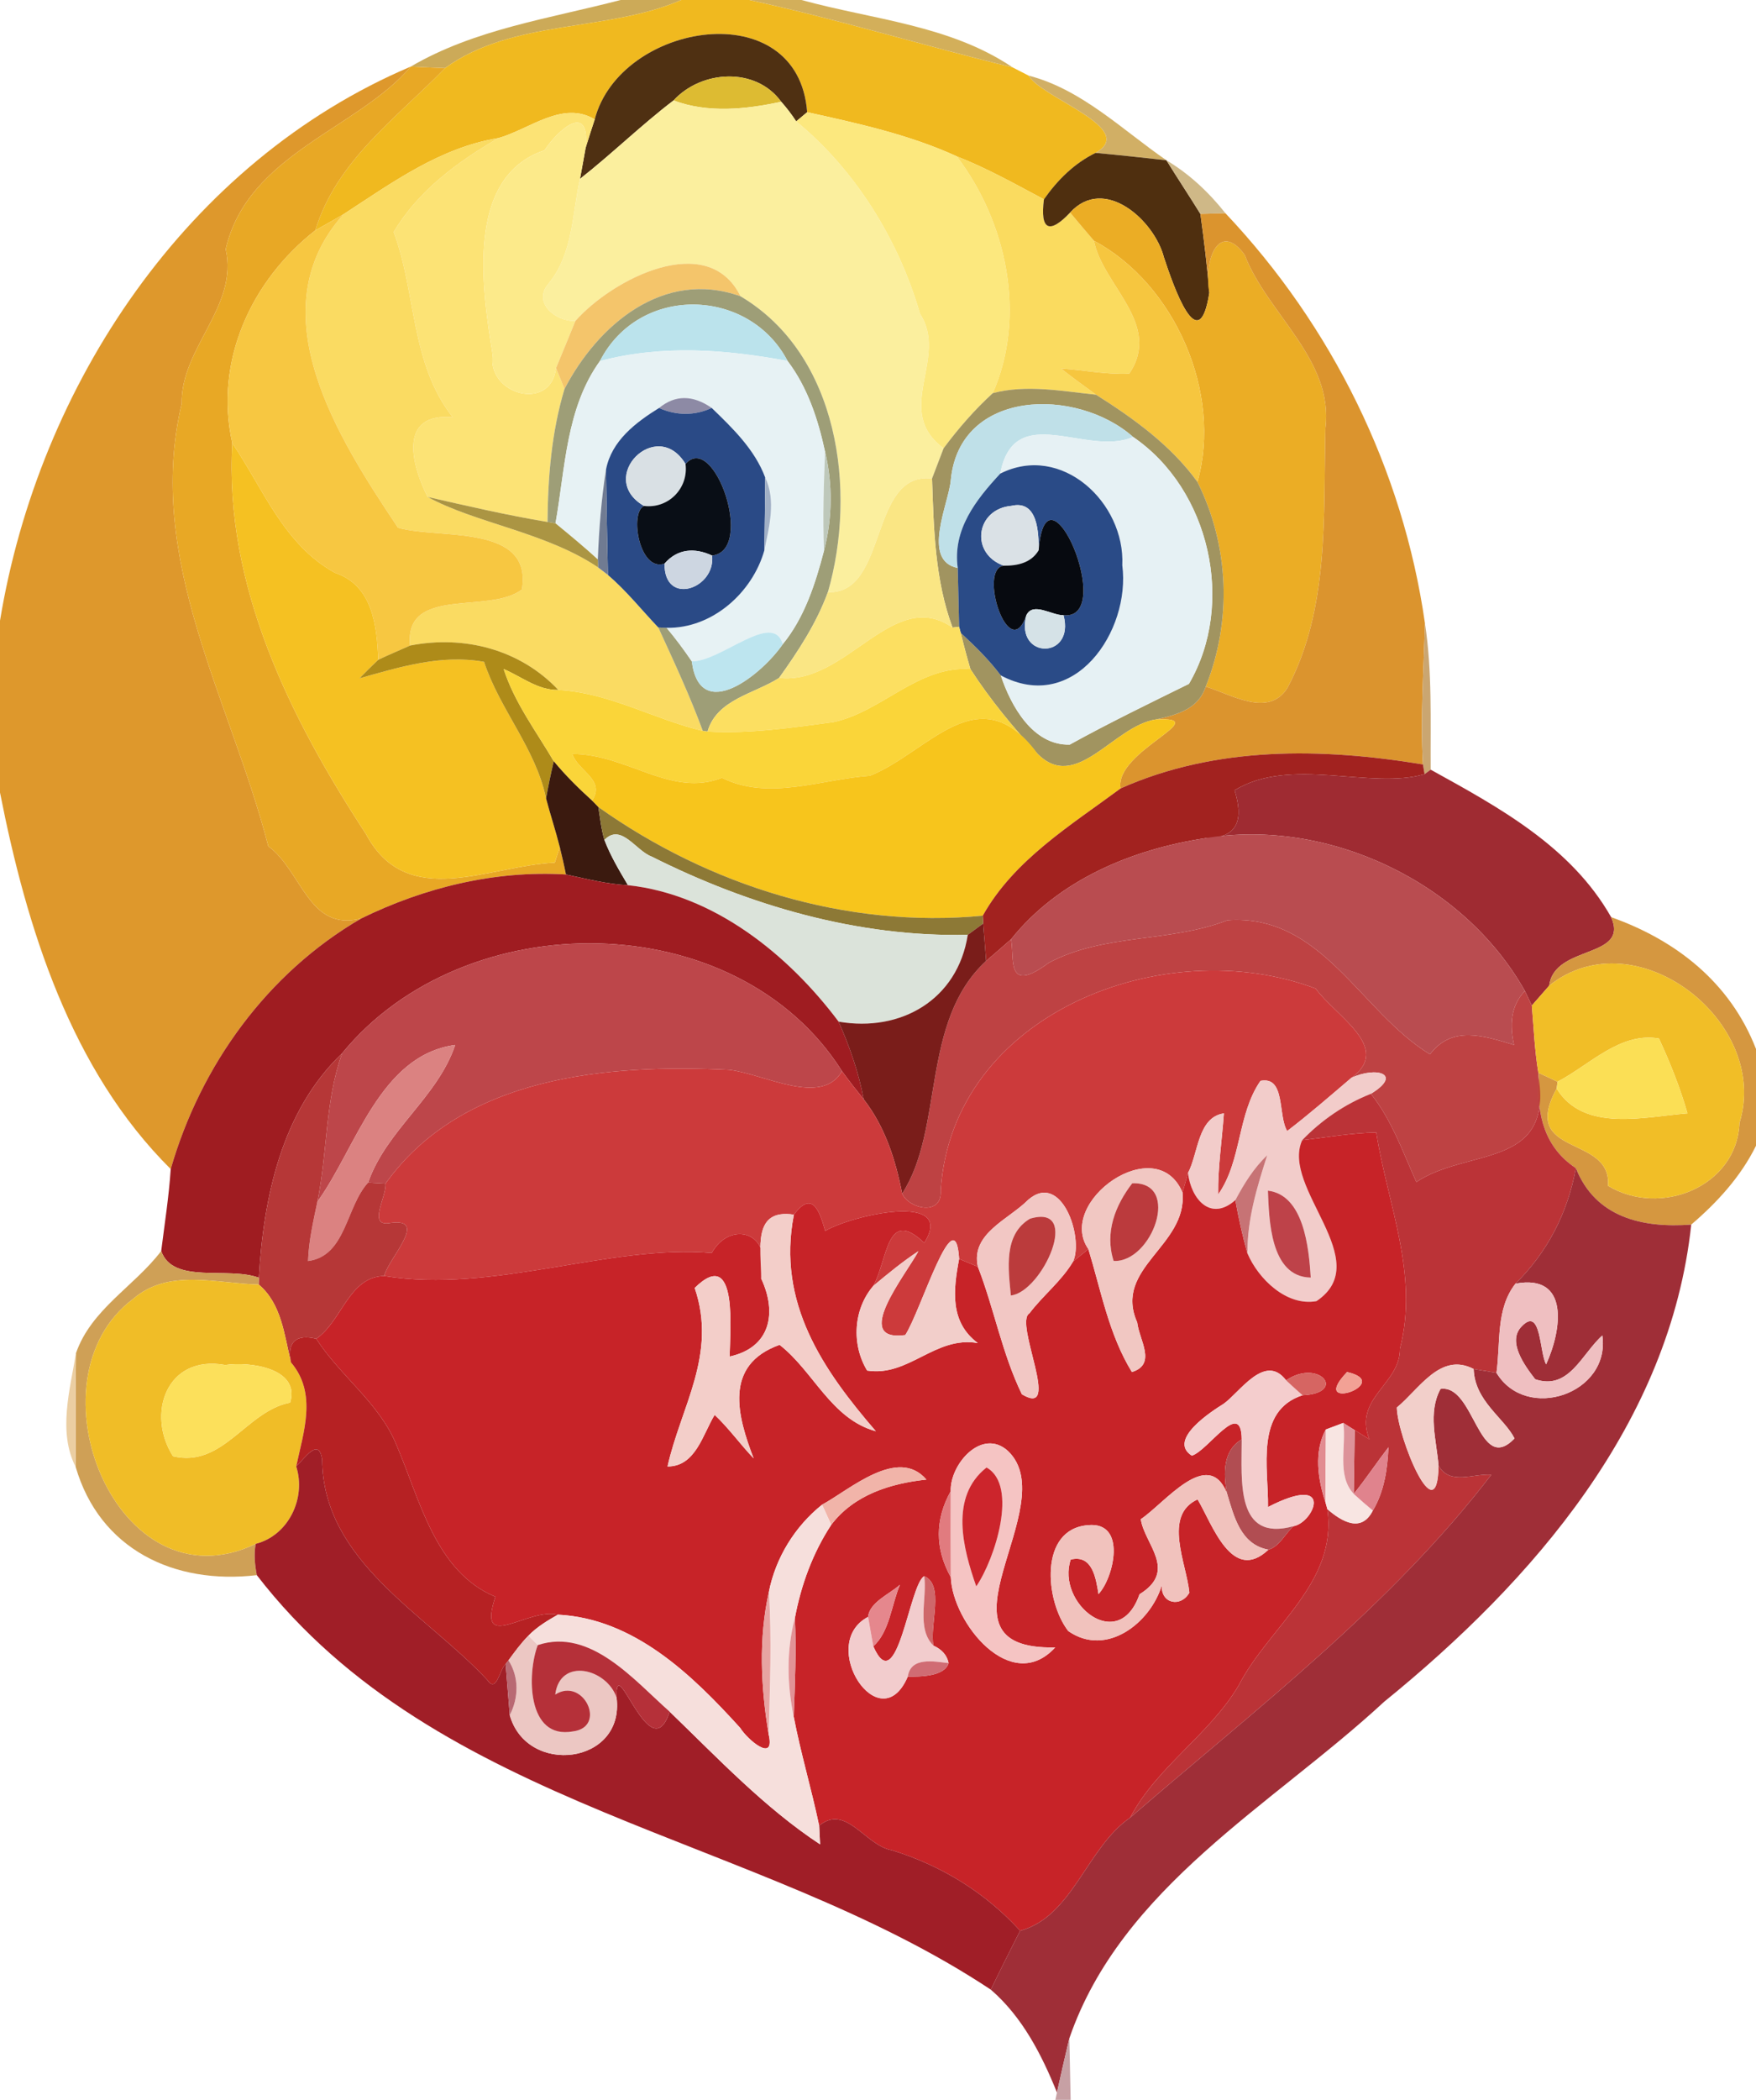 <?xml version="1.0" encoding="UTF-8" ?>
<!DOCTYPE svg PUBLIC "-//W3C//DTD SVG 1.1//EN" "http://www.w3.org/Graphics/SVG/1.1/DTD/svg11.dtd">
<svg width="205pt" height="245pt" viewBox="0 0 205 245" version="1.1" xmlns="http://www.w3.org/2000/svg">
<g id="#fdfdf9ff">
</g>
<g id="#ccaa58ff">
<path fill="#ccaa58" opacity="1.00" d=" M 72.45 0.00 L 79.53 0.00 C 70.84 3.78 59.95 2.17 51.96 7.94 C 50.62 7.89 49.28 7.84 47.95 7.77 C 55.45 3.38 64.17 2.17 72.45 0.00 Z" />
</g>
<g id="#f0b91fff">
<path fill="#f0b91f" opacity="1.00" d=" M 79.53 0.00 L 87.48 0.00 C 97.76 2.22 107.96 5.37 118.21 7.86 C 118.68 8.10 119.61 8.58 120.08 8.82 C 121.63 11.47 132.92 14.99 127.90 17.84 C 125.41 19.05 123.45 21.01 121.87 23.26 C 118.53 21.48 115.22 19.62 111.69 18.24 C 106.14 15.70 100.16 14.40 94.23 13.09 C 93.20 -0.82 72.40 2.55 69.43 13.93 C 65.67 11.68 61.82 15.09 58.19 16.11 C 51.38 17.21 45.74 21.33 40.10 25.00 C 39.01 25.64 37.91 26.26 36.81 26.88 C 39.30 18.70 46.31 13.77 51.96 7.94 C 59.95 2.17 70.84 3.78 79.53 0.00 Z" />
</g>
<g id="#d3af5aff">
<path fill="#d3af5a" opacity="1.00" d=" M 87.48 0.00 L 93.57 0.00 C 101.88 2.29 110.89 2.92 118.21 7.86 C 107.96 5.37 97.76 2.22 87.48 0.00 Z" />
</g>
<g id="#fefefdff">
</g>
<g id="#4f3012ff">
<path fill="#4f3012" opacity="1.00" d=" M 69.43 13.93 C 72.40 2.55 93.20 -0.82 94.23 13.09 C 93.91 13.36 93.27 13.89 92.95 14.16 C 92.42 13.35 91.84 12.59 91.20 11.87 C 88.23 7.78 81.90 8.16 78.63 11.72 C 74.85 14.60 71.45 17.94 67.71 20.87 C 67.94 19.66 68.15 18.45 68.37 17.24 C 68.71 16.13 69.07 15.03 69.43 13.93 Z" />
</g>
<g id="#de982cff">
<path fill="#de982c" opacity="1.00" d=" M 0.00 72.42 C 4.53 44.93 21.84 18.85 47.95 7.77 C 41.79 15.04 28.90 17.96 26.35 29.07 C 27.86 35.77 21.10 40.55 21.21 47.09 C 16.90 65.31 26.94 81.69 31.32 98.73 C 35.26 101.63 36.03 108.75 42.15 107.17 C 31.19 113.54 23.41 124.31 19.93 136.40 C 8.28 124.85 3.11 108.26 0.00 92.47 L 0.00 72.42 Z" />
</g>
<g id="#e8a825ff">
<path fill="#e8a825" opacity="1.00" d=" M 47.95 7.77 C 49.28 7.84 50.62 7.89 51.96 7.94 C 46.31 13.77 39.30 18.70 36.81 26.88 C 29.39 32.68 24.96 42.10 27.12 51.71 C 26.16 68.36 33.92 83.85 42.71 97.29 C 47.51 106.33 57.01 100.99 64.77 100.65 C 64.91 100.20 65.20 99.28 65.35 98.83 C 65.61 99.89 65.86 100.96 66.07 102.03 C 57.79 101.53 49.56 103.54 42.15 107.17 C 36.03 108.75 35.26 101.63 31.32 98.73 C 26.94 81.69 16.90 65.31 21.21 47.09 C 21.10 40.55 27.86 35.77 26.35 29.07 C 28.90 17.96 41.79 15.04 47.95 7.77 Z" />
</g>
<g id="#ddbb32ff">
<path fill="#ddbb32" opacity="1.00" d=" M 78.63 11.72 C 81.90 8.16 88.23 7.78 91.20 11.87 C 87.08 12.76 82.66 13.23 78.63 11.72 Z" />
</g>
<g id="#d1af65ff">
<path fill="#d1af65" opacity="1.00" d=" M 120.08 8.82 C 126.28 10.42 131.04 15.17 136.17 18.70 C 133.41 18.39 130.64 18.09 127.90 17.84 C 132.92 14.99 121.63 11.47 120.08 8.82 Z" />
</g>
<g id="#fbef9eff">
<path fill="#fbef9e" opacity="1.00" d=" M 67.71 20.87 C 71.45 17.94 74.85 14.60 78.63 11.72 C 82.66 13.23 87.08 12.76 91.20 11.87 C 91.84 12.59 92.42 13.35 92.95 14.16 C 99.70 19.69 104.87 27.80 107.41 36.63 C 110.80 41.79 104.19 47.91 110.16 52.30 C 109.71 53.47 109.26 54.65 108.81 55.83 C 101.41 54.98 103.71 69.38 96.65 69.09 C 100.06 57.26 97.94 41.37 86.45 34.57 C 82.62 26.80 71.48 32.57 67.17 37.45 C 64.87 37.54 62.10 35.28 64.06 33.07 C 66.90 29.58 66.78 25.06 67.71 20.87 Z" />
</g>
<g id="#fce375ff">
<path fill="#fce375" opacity="1.00" d=" M 58.19 16.11 C 61.82 15.09 65.67 11.68 69.43 13.93 C 69.07 15.03 68.71 16.13 68.37 17.24 C 68.89 11.86 65.21 15.06 63.56 17.54 C 54.25 20.65 56.29 33.88 57.52 41.39 C 56.82 46.00 64.28 48.13 64.91 42.95 C 65.16 43.56 65.65 44.77 65.90 45.38 C 64.39 50.41 63.96 55.67 63.92 60.90 C 59.22 60.12 54.57 59.04 49.92 57.98 C 47.94 54.05 46.55 48.12 52.86 48.69 C 47.89 42.37 48.62 34.21 45.96 27.07 C 48.83 22.25 53.41 18.88 58.19 16.11 Z" />
</g>
<g id="#fce87eff">
<path fill="#fce87e" opacity="1.00" d=" M 94.23 13.09 C 100.16 14.40 106.14 15.70 111.69 18.24 C 117.55 25.92 119.86 36.86 115.90 45.87 C 113.77 47.82 111.88 49.99 110.16 52.30 C 104.19 47.91 110.80 41.79 107.41 36.63 C 104.87 27.80 99.70 19.69 92.95 14.16 C 93.27 13.89 93.91 13.36 94.23 13.09 Z" />
</g>
<g id="#fcea8aff">
<path fill="#fcea8a" opacity="1.00" d=" M 63.56 17.54 C 65.21 15.06 68.89 11.86 68.37 17.24 C 68.15 18.45 67.94 19.66 67.71 20.87 C 66.78 25.06 66.90 29.58 64.06 33.07 C 62.10 35.28 64.87 37.54 67.17 37.45 C 66.41 39.28 65.68 41.12 64.91 42.95 C 64.28 48.13 56.82 46.00 57.52 41.39 C 56.29 33.88 54.25 20.65 63.56 17.54 Z" />
</g>
<g id="#fadb62ff">
<path fill="#fadb62" opacity="1.00" d=" M 40.10 25.00 C 45.74 21.33 51.38 17.21 58.19 16.11 C 53.41 18.88 48.83 22.25 45.96 27.07 C 48.62 34.21 47.89 42.37 52.86 48.69 C 46.55 48.12 47.94 54.05 49.92 57.98 C 55.46 61.03 63.74 62.10 69.82 66.20 C 70.11 66.42 70.68 66.86 70.97 67.08 C 73.13 68.93 74.90 71.16 76.85 73.21 C 78.68 77.19 80.53 81.17 82.05 85.28 C 76.36 83.93 71.15 80.82 65.18 80.50 C 60.73 75.78 54.21 74.08 47.87 75.32 C 47.17 68.29 57.19 71.72 60.93 68.77 C 62.22 61.03 51.12 62.95 46.46 61.57 C 39.57 51.25 29.92 36.37 40.10 25.00 Z" />
</g>
<g id="#fadb5fff">
<path fill="#fadb5f" opacity="1.00" d=" M 111.69 18.24 C 115.22 19.62 118.53 21.48 121.87 23.26 C 121.41 26.86 122.50 27.36 124.93 24.80 C 125.85 25.90 126.77 27.01 127.71 28.09 C 128.72 33.29 135.73 37.83 131.83 43.60 C 129.16 43.73 126.53 43.17 123.87 43.00 C 125.20 44.06 126.58 45.04 127.95 46.05 C 123.96 45.64 119.85 44.83 115.90 45.87 C 119.86 36.86 117.55 25.92 111.69 18.24 Z" />
</g>
<g id="#4f2f0fff">
<path fill="#4f2f0f" opacity="1.00" d=" M 121.87 23.26 C 123.45 21.01 125.41 19.05 127.90 17.84 C 130.64 18.09 133.41 18.39 136.17 18.70 C 137.47 20.80 138.84 22.86 140.14 24.96 C 140.56 28.02 140.93 31.08 141.18 34.16 C 139.96 42.05 136.98 33.34 135.88 30.03 C 134.78 25.74 128.94 20.42 124.93 24.80 C 122.50 27.36 121.41 26.86 121.87 23.26 Z" />
</g>
<g id="#cfb887ff">
<path fill="#cfb887" opacity="1.00" d=" M 136.17 18.70 C 138.85 20.30 141.13 22.44 143.06 24.88 C 142.33 24.90 140.87 24.94 140.14 24.96 C 138.84 22.86 137.47 20.80 136.17 18.70 Z" />
</g>
<g id="#ebad25ff">
<path fill="#ebad25" opacity="1.00" d=" M 124.93 24.80 C 128.94 20.42 134.78 25.74 135.88 30.03 C 136.98 33.34 139.96 42.05 141.18 34.16 C 140.48 30.19 142.36 25.74 145.30 29.72 C 147.98 36.69 155.74 41.94 154.73 50.02 C 154.49 60.21 155.20 71.03 150.30 80.26 C 148.09 83.78 143.71 81.01 140.76 80.11 C 143.85 72.40 143.50 63.65 139.79 56.23 C 142.73 45.87 137.14 33.12 127.71 28.09 C 126.77 27.01 125.85 25.90 124.93 24.80 Z" />
</g>
<g id="#f7c741ff">
<path fill="#f7c741" opacity="1.00" d=" M 36.81 26.88 C 37.91 26.26 39.01 25.64 40.10 25.00 C 29.92 36.37 39.57 51.25 46.46 61.57 C 51.12 62.95 62.22 61.03 60.93 68.77 C 57.19 71.72 47.17 68.29 47.87 75.32 C 46.64 75.88 45.38 76.39 44.16 76.98 C 44.00 73.09 43.55 68.31 39.10 66.83 C 33.12 63.54 30.75 57.05 27.12 51.71 C 24.96 42.10 29.39 32.68 36.81 26.88 Z" />
</g>
<g id="#db942eff">
<path fill="#db942e" opacity="1.00" d=" M 140.14 24.96 C 140.87 24.94 142.33 24.90 143.06 24.88 C 155.48 38.01 163.79 54.80 166.35 72.71 C 166.21 78.20 165.80 83.70 166.12 89.19 C 154.28 87.24 141.96 87.03 130.82 91.99 C 130.05 87.63 141.98 83.59 134.95 83.94 C 137.47 83.39 139.92 82.70 140.76 80.11 C 143.71 81.01 148.09 83.78 150.30 80.26 C 155.20 71.03 154.49 60.21 154.73 50.02 C 155.74 41.94 147.98 36.69 145.30 29.72 C 142.36 25.74 140.48 30.19 141.18 34.16 C 140.93 31.08 140.56 28.02 140.14 24.96 Z" />
</g>
<g id="#f6c63fff">
<path fill="#f6c63f" opacity="1.00" d=" M 127.71 28.09 C 137.14 33.12 142.73 45.87 139.79 56.23 C 136.70 51.96 132.36 48.83 127.95 46.05 C 126.58 45.04 125.20 44.06 123.87 43.00 C 126.53 43.17 129.16 43.73 131.83 43.60 C 135.73 37.83 128.72 33.29 127.71 28.09 Z" />
</g>
<g id="#f4c56bff">
<path fill="#f4c56b" opacity="1.00" d=" M 67.17 37.45 C 71.48 32.57 82.62 26.80 86.45 34.57 C 77.45 31.35 69.79 37.91 65.90 45.38 C 65.65 44.77 65.16 43.56 64.91 42.95 C 65.68 41.12 66.41 39.28 67.17 37.45 Z" />
</g>
<g id="#9e9e77ff">
<path fill="#9e9e77" opacity="1.00" d=" M 65.90 45.38 C 69.79 37.91 77.45 31.35 86.45 34.57 C 97.94 41.37 100.06 57.26 96.65 69.09 C 95.32 72.73 93.19 75.97 90.95 79.10 C 88.04 80.97 83.69 81.59 82.60 85.35 L 82.05 85.28 C 80.53 81.17 78.68 77.19 76.85 73.21 L 77.82 73.25 C 78.87 74.50 79.84 75.81 80.76 77.16 C 81.72 84.59 89.02 78.62 91.38 75.16 C 93.93 72.05 95.20 68.07 96.20 64.24 C 97.18 60.46 97.23 56.50 96.32 52.71 C 95.51 48.95 94.29 45.21 91.94 42.11 C 87.46 33.54 74.65 33.14 70.04 42.12 C 66.07 47.63 66.00 54.62 64.85 61.06 L 63.92 60.90 C 63.96 55.67 64.39 50.41 65.90 45.38 Z" />
</g>
<g id="#bbe3ecff">
<path fill="#bbe3ec" opacity="1.00" d=" M 70.04 42.12 C 74.65 33.14 87.46 33.54 91.94 42.11 C 84.60 40.75 77.32 40.21 70.04 42.12 Z" />
</g>
<g id="#e7f2f4ff">
<path fill="#e7f2f4" opacity="1.00" d=" M 70.04 42.12 C 77.32 40.21 84.60 40.75 91.94 42.11 C 94.29 45.21 95.51 48.95 96.32 52.71 C 96.17 56.55 96.03 60.40 96.20 64.24 C 95.20 68.07 93.93 72.05 91.38 75.16 C 90.26 71.20 84.15 77.22 80.76 77.16 C 79.84 75.81 78.87 74.50 77.82 73.25 C 83.12 73.36 87.83 69.17 89.23 64.22 C 89.80 61.42 90.62 58.41 89.33 55.71 C 88.11 52.44 85.53 49.96 83.08 47.59 C 80.87 46.06 78.82 46.06 76.94 47.60 C 74.22 49.29 71.40 51.42 70.75 54.77 C 70.20 58.24 69.93 61.75 69.79 65.27 C 68.19 63.81 66.52 62.43 64.85 61.06 C 66.00 54.62 66.07 47.63 70.04 42.12 Z" />
</g>
<g id="#a19460ff">
<path fill="#a19460" opacity="1.00" d=" M 115.90 45.87 C 119.85 44.83 123.96 45.64 127.95 46.05 C 132.36 48.83 136.70 51.96 139.79 56.23 C 143.50 63.65 143.85 72.40 140.76 80.11 C 139.92 82.70 137.47 83.39 134.95 83.94 C 130.00 84.68 125.63 92.58 121.09 87.91 C 118.24 84.83 115.57 81.59 113.29 78.07 C 112.88 76.67 112.50 75.26 112.16 73.84 C 113.83 75.38 115.46 76.98 116.83 78.80 C 118.02 82.37 120.57 86.98 124.88 86.88 C 129.44 84.36 134.14 82.08 138.80 79.79 C 144.25 70.49 141.27 57.11 132.28 50.98 C 125.72 45.17 112.03 45.33 111.00 56.00 C 110.78 58.73 107.51 65.40 111.81 66.27 C 111.85 67.99 111.93 71.42 111.97 73.13 L 111.20 73.22 C 109.14 67.66 109.00 61.68 108.81 55.83 C 109.26 54.65 109.71 53.47 110.16 52.30 C 111.88 49.99 113.77 47.82 115.90 45.87 Z" />
</g>
<g id="#8d8aa5ff">
<path fill="#8d8aa5" opacity="1.00" d=" M 76.94 47.60 C 78.82 46.06 80.87 46.06 83.08 47.59 C 81.13 48.53 78.89 48.49 76.94 47.60 Z" />
</g>
<g id="#bfe0e8ff">
<path fill="#bfe0e8" opacity="1.00" d=" M 111.00 56.00 C 112.03 45.33 125.72 45.17 132.28 50.98 C 126.89 53.36 118.41 46.62 116.77 55.26 C 113.93 58.32 111.19 61.79 111.81 66.27 C 107.51 65.40 110.78 58.73 111.00 56.00 Z" />
</g>
<g id="#2a4a86ff">
<path fill="#2a4a86" opacity="1.00" d=" M 70.75 54.77 C 71.40 51.42 74.22 49.29 76.94 47.60 C 78.89 48.49 81.13 48.53 83.08 47.59 C 85.53 49.96 88.11 52.44 89.33 55.71 C 89.32 58.55 89.28 61.38 89.23 64.22 C 87.83 69.17 83.12 73.36 77.82 73.25 L 76.85 73.21 C 74.90 71.16 73.13 68.93 70.97 67.08 C 70.88 62.98 70.80 58.87 70.75 54.77 M 75.18 59.03 C 73.47 59.81 74.63 66.77 77.58 65.76 C 77.52 70.79 83.57 68.70 83.13 64.82 C 88.20 64.24 83.34 50.28 80.03 54.14 C 76.68 48.56 69.54 55.75 75.18 59.03 Z" />
</g>
<g id="#e6f1f4ff">
<path fill="#e6f1f4" opacity="1.00" d=" M 116.77 55.26 C 118.41 46.62 126.89 53.36 132.28 50.98 C 141.27 57.11 144.25 70.49 138.80 79.79 C 134.14 82.08 129.44 84.36 124.88 86.88 C 120.57 86.98 118.02 82.37 116.83 78.80 C 125.43 83.39 132.01 73.61 131.02 65.96 C 131.37 58.64 123.91 51.66 116.77 55.26 Z" />
</g>
<g id="#f5c122ff">
<path fill="#f5c122" opacity="1.00" d=" M 27.12 51.71 C 30.75 57.05 33.12 63.54 39.10 66.83 C 43.55 68.31 44.00 73.09 44.16 76.98 C 43.41 77.69 42.68 78.41 41.97 79.14 C 46.69 77.82 51.53 76.32 56.51 77.22 C 58.36 82.83 62.55 87.33 63.75 93.16 C 64.25 95.06 64.87 96.92 65.35 98.83 C 65.20 99.28 64.91 100.20 64.77 100.65 C 57.01 100.99 47.51 106.33 42.71 97.29 C 33.92 83.85 26.16 68.36 27.12 51.71 Z" />
</g>
<g id="#d9e0e4ff">
<path fill="#d9e0e4" opacity="1.00" d=" M 75.18 59.03 C 69.54 55.75 76.68 48.56 80.03 54.14 C 80.39 56.97 78.03 59.38 75.18 59.03 Z" />
</g>
<g id="#090e16ff">
<path fill="#090e16" opacity="1.00" d=" M 80.03 54.14 C 83.34 50.28 88.20 64.24 83.13 64.82 C 81.12 63.88 79.09 64.00 77.58 65.76 C 74.63 66.77 73.47 59.81 75.18 59.03 C 78.03 59.38 80.39 56.97 80.03 54.14 Z" />
</g>
<g id="#bec8baff">
<path fill="#bec8ba" opacity="1.00" d=" M 96.32 52.71 C 97.23 56.50 97.18 60.46 96.20 64.24 C 96.03 60.40 96.17 56.55 96.32 52.71 Z" />
</g>
<g id="#2a4b87ff">
<path fill="#2a4b87" opacity="1.00" d=" M 116.77 55.26 C 123.91 51.66 131.37 58.64 131.02 65.96 C 132.01 73.61 125.43 83.39 116.83 78.80 C 115.46 76.98 113.83 75.38 112.16 73.84 L 111.97 73.13 C 111.93 71.42 111.85 67.99 111.81 66.27 C 111.19 61.79 113.93 58.32 116.77 55.26 M 117.18 66.00 C 114.14 66.35 117.80 77.62 119.81 71.81 C 118.50 76.98 125.53 76.95 124.16 71.78 C 130.42 72.40 122.12 52.90 121.26 64.20 C 121.26 62.12 121.16 58.30 118.07 59.02 C 113.91 59.39 113.21 64.59 117.18 66.00 Z" />
</g>
<g id="#707b92ff">
<path fill="#707b92" opacity="1.00" d=" M 69.79 65.27 C 69.93 61.75 70.20 58.24 70.75 54.77 C 70.80 58.87 70.88 62.98 70.97 67.08 C 70.68 66.86 70.11 66.42 69.82 66.20 L 69.79 65.27 Z" />
</g>
<g id="#a1b0c5ff">
<path fill="#a1b0c5" opacity="1.00" d=" M 89.33 55.71 C 90.62 58.41 89.80 61.42 89.23 64.22 C 89.28 61.38 89.32 58.55 89.33 55.71 Z" />
</g>
<g id="#fae684ff">
<path fill="#fae684" opacity="1.00" d=" M 96.65 69.09 C 103.71 69.38 101.41 54.98 108.81 55.83 C 109.00 61.68 109.14 67.66 111.20 73.22 C 104.26 68.39 98.84 79.99 90.95 79.10 C 93.19 75.97 95.32 72.73 96.65 69.09 Z" />
</g>
<g id="#ab9543ff">
<path fill="#ab9543" opacity="1.00" d=" M 49.92 57.98 C 54.57 59.04 59.22 60.12 63.92 60.90 L 64.85 61.06 C 66.52 62.43 68.19 63.81 69.79 65.27 L 69.82 66.20 C 63.74 62.10 55.46 61.03 49.92 57.98 Z" />
</g>
<g id="#dae1e6ff">
<path fill="#dae1e6" opacity="1.00" d=" M 117.18 66.00 C 113.21 64.59 113.91 59.39 118.07 59.02 C 121.16 58.30 121.26 62.12 121.26 64.20 C 120.38 65.68 118.78 66.02 117.18 66.00 Z" />
</g>
<g id="#070a10ff">
<path fill="#070a10" opacity="1.00" d=" M 121.26 64.20 C 122.12 52.90 130.42 72.40 124.16 71.78 C 122.80 71.81 120.56 70.16 119.81 71.81 C 117.80 77.62 114.14 66.35 117.18 66.00 C 118.78 66.02 120.38 65.68 121.26 64.20 Z" />
</g>
<g id="#cdd6e1ff">
<path fill="#cdd6e1" opacity="1.00" d=" M 77.58 65.76 C 79.09 64.00 81.12 63.88 83.13 64.82 C 83.57 68.70 77.52 70.79 77.58 65.76 Z" />
</g>
<g id="#fcdf61ff">
<path fill="#fcdf61" opacity="1.00" d=" M 90.95 79.10 C 98.84 79.99 104.26 68.39 111.20 73.22 L 111.97 73.13 L 112.16 73.84 C 112.50 75.26 112.88 76.67 113.29 78.07 C 107.17 77.65 103.00 83.03 97.30 84.25 C 92.46 84.91 87.50 85.63 82.60 85.35 C 83.69 81.59 88.04 80.97 90.95 79.10 Z" />
</g>
<g id="#d5e2e7ff">
<path fill="#d5e2e7" opacity="1.00" d=" M 119.81 71.81 C 120.56 70.16 122.80 71.81 124.16 71.78 C 125.53 76.95 118.50 76.98 119.81 71.81 Z" />
</g>
<g id="#bde5efff">
<path fill="#bde5ef" opacity="1.00" d=" M 80.76 77.16 C 84.15 77.22 90.26 71.20 91.38 75.16 C 89.02 78.62 81.72 84.59 80.76 77.16 Z" />
</g>
<g id="#caa671ff">
<path fill="#caa671" opacity="1.00" d=" M 166.35 72.71 C 167.22 78.36 166.98 84.10 167.02 89.80 L 166.31 90.32 L 166.12 89.19 C 165.80 83.70 166.21 78.20 166.35 72.71 Z" />
</g>
<g id="#ae8b19ff">
<path fill="#ae8b19" opacity="1.00" d=" M 47.87 75.32 C 54.21 74.08 60.73 75.78 65.18 80.50 C 62.80 80.55 60.89 78.95 58.80 78.06 C 60.07 81.99 62.58 85.30 64.65 88.82 C 64.31 90.25 64.01 91.70 63.75 93.16 C 62.55 87.33 58.36 82.83 56.51 77.22 C 51.53 76.32 46.69 77.82 41.97 79.14 C 42.68 78.41 43.41 77.69 44.16 76.98 C 45.38 76.39 46.64 75.88 47.87 75.32 Z" />
</g>
<g id="#fad539ff">
<path fill="#fad539" opacity="1.00" d=" M 58.80 78.06 C 60.89 78.95 62.80 80.55 65.18 80.50 C 71.15 80.82 76.36 83.93 82.05 85.28 L 82.60 85.35 C 87.50 85.63 92.46 84.91 97.30 84.25 C 103.00 83.03 107.17 77.65 113.29 78.07 C 115.57 81.59 118.24 84.83 121.09 87.91 C 114.27 78.69 108.42 87.77 101.57 90.51 C 95.88 90.91 89.74 93.47 84.28 90.75 C 78.35 93.10 73.24 87.97 66.81 87.97 C 67.51 90.01 70.72 90.98 69.12 93.41 C 67.53 91.97 66.01 90.47 64.65 88.82 C 62.58 85.30 60.07 81.99 58.80 78.06 Z" />
</g>
<g id="#f7c51cff">
<path fill="#f7c51c" opacity="1.00" d=" M 101.57 90.51 C 108.42 87.77 114.27 78.69 121.09 87.91 C 125.63 92.58 130.00 84.68 134.95 83.94 C 141.98 83.59 130.05 87.63 130.82 91.99 C 124.99 96.31 118.37 100.33 114.73 106.84 C 98.79 108.36 82.80 103.35 69.85 94.16 C 69.67 93.97 69.30 93.60 69.12 93.41 C 70.72 90.98 67.51 90.01 66.81 87.97 C 73.24 87.97 78.35 93.10 84.28 90.75 C 89.74 93.47 95.88 90.91 101.57 90.51 Z" />
</g>
<g id="#a2221fff">
<path fill="#a2221f" opacity="1.00" d=" M 130.82 91.99 C 141.96 87.03 154.28 87.24 166.12 89.19 L 166.31 90.32 C 160.02 92.18 150.68 88.20 144.13 92.20 C 145.15 95.51 144.64 97.80 140.74 97.79 C 132.14 99.09 123.56 102.67 118.03 109.59 C 117.07 110.44 116.10 111.28 115.12 112.12 C 115.02 110.66 114.90 109.20 114.78 107.75 L 114.73 106.84 C 118.37 100.33 124.99 96.31 130.82 91.99 Z" />
</g>
<g id="#3b1a0fff">
<path fill="#3b1a0f" opacity="1.00" d=" M 63.75 93.16 C 64.01 91.70 64.31 90.25 64.65 88.82 C 66.01 90.47 67.53 91.97 69.12 93.41 C 69.30 93.60 69.67 93.97 69.85 94.16 C 70.06 95.44 70.19 96.75 70.56 98.00 C 71.27 99.86 72.30 101.58 73.31 103.28 C 70.86 103.16 68.46 102.54 66.07 102.03 C 65.86 100.96 65.61 99.89 65.35 98.83 C 64.87 96.92 64.25 95.06 63.75 93.16 Z" />
</g>
<g id="#9f2b32ff">
<path fill="#9f2b32" opacity="1.00" d=" M 144.13 92.20 C 150.68 88.20 160.02 92.18 166.31 90.32 L 167.02 89.80 C 175.01 94.21 183.41 98.77 188.09 107.01 C 190.26 111.90 181.45 110.18 180.86 115.00 C 180.18 115.77 179.51 116.55 178.83 117.32 C 178.63 116.90 178.22 116.05 178.02 115.62 C 170.89 102.94 155.09 95.42 140.74 97.79 C 144.64 97.80 145.15 95.51 144.13 92.20 Z" />
</g>
<g id="#fdfdfcff">
</g>
<g id="#8d7936ff">
<path fill="#8d7936" opacity="1.00" d=" M 69.85 94.16 C 82.80 103.35 98.79 108.36 114.73 106.84 L 114.78 107.75 C 114.33 108.08 113.43 108.74 112.98 109.07 C 100.16 109.36 87.44 105.65 76.07 99.94 C 74.22 99.26 72.51 95.99 70.56 98.00 C 70.19 96.75 70.06 95.44 69.85 94.16 Z" />
</g>
<g id="#dbe3daff">
<path fill="#dbe3da" opacity="1.00" d=" M 70.56 98.00 C 72.51 95.99 74.22 99.26 76.07 99.94 C 87.44 105.65 100.16 109.36 112.98 109.07 C 111.80 116.64 105.17 120.46 97.90 119.20 C 92.02 111.36 83.34 104.36 73.31 103.28 C 72.30 101.58 71.27 99.86 70.56 98.00 Z" />
</g>
<g id="#b94c50ff">
<path fill="#b94c50" opacity="1.00" d=" M 140.74 97.79 C 155.09 95.42 170.89 102.94 178.02 115.62 C 176.32 117.39 176.24 119.64 176.75 121.91 C 173.25 120.87 169.54 119.58 166.94 123.01 C 158.79 118.05 154.35 106.59 143.30 107.37 C 136.56 109.99 128.87 108.90 122.44 112.33 C 117.35 116.10 118.48 111.79 118.03 109.59 C 123.56 102.67 132.14 99.09 140.74 97.79 Z" />
</g>
<g id="#9f1c21ff">
<path fill="#9f1c21" opacity="1.00" d=" M 42.15 107.17 C 49.56 103.54 57.79 101.53 66.07 102.03 C 68.46 102.54 70.86 103.16 73.31 103.28 C 83.34 104.36 92.02 111.36 97.90 119.20 C 99.19 122.11 100.25 125.12 100.83 128.26 C 99.96 127.18 99.11 126.10 98.30 124.98 C 86.03 105.59 54.30 105.33 39.94 122.89 C 32.88 129.63 30.76 139.70 30.22 149.08 C 26.62 147.73 20.18 149.89 18.82 145.96 C 19.22 142.77 19.72 139.60 19.93 136.40 C 23.41 124.31 31.19 113.54 42.15 107.17 Z" />
</g>
<g id="#be4243ff">
<path fill="#be4243" opacity="1.00" d=" M 143.30 107.37 C 154.35 106.59 158.79 118.05 166.94 123.01 C 169.54 119.58 173.25 120.87 176.75 121.91 C 176.24 119.64 176.32 117.39 178.02 115.62 C 178.22 116.05 178.63 116.90 178.83 117.32 C 179.05 119.93 179.16 122.57 179.59 125.16 L 179.65 125.92 C 181.12 136.37 171.25 133.96 165.35 137.91 C 163.76 134.39 162.48 130.67 160.04 127.62 C 163.80 125.32 160.71 124.39 157.77 125.75 C 162.63 122.23 155.87 118.52 153.60 115.34 C 135.89 108.66 111.15 118.29 109.82 138.89 C 110.02 141.94 106.10 141.05 105.32 139.26 C 110.25 131.68 107.43 119.21 115.12 112.12 C 116.10 111.28 117.07 110.44 118.03 109.59 C 118.48 111.79 117.35 116.10 122.44 112.33 C 128.87 108.90 136.56 109.99 143.30 107.37 Z" />
</g>
<g id="#d59740ff">
<path fill="#d59740" opacity="1.00" d=" M 188.09 107.01 C 195.62 109.68 201.98 114.60 205.00 122.39 L 205.00 133.68 C 203.22 137.29 200.48 140.28 197.44 142.88 C 191.73 143.30 186.27 142.06 183.97 136.29 C 180.37 133.91 179.40 130.15 179.65 125.92 L 179.59 125.16 C 180.15 125.42 181.27 125.94 181.83 126.21 L 181.73 127.01 C 177.30 135.08 188.20 132.31 187.72 138.35 C 193.81 142.05 202.77 138.47 203.07 131.02 C 206.72 119.23 190.93 106.95 180.86 115.00 C 181.45 110.18 190.26 111.90 188.09 107.01 Z" />
</g>
<g id="#7a1d1aff">
<path fill="#7a1d1a" opacity="1.00" d=" M 112.98 109.07 C 113.43 108.74 114.33 108.08 114.78 107.75 C 114.90 109.20 115.02 110.66 115.12 112.12 C 107.43 119.21 110.25 131.68 105.32 139.26 C 104.55 135.31 103.33 131.48 100.83 128.26 C 100.25 125.12 99.19 122.11 97.90 119.20 C 105.17 120.46 111.80 116.64 112.98 109.07 Z" />
</g>
<g id="#bd464aff">
<path fill="#bd464a" opacity="1.00" d=" M 39.94 122.89 C 54.30 105.33 86.03 105.59 98.30 124.98 C 95.89 129.15 89.19 125.29 85.13 124.82 C 70.98 124.14 54.02 125.48 45.00 138.10 C 44.49 138.07 43.48 138.01 42.97 137.98 C 45.12 131.82 51.07 128.06 53.14 121.92 C 44.31 123.13 41.62 133.89 37.05 140.22 C 38.24 134.46 37.94 128.48 39.94 122.89 Z" />
</g>
<g id="#f1be27ff">
<path fill="#f1be27" opacity="1.00" d=" M 180.86 115.00 C 190.93 106.95 206.72 119.23 203.07 131.02 C 202.77 138.47 193.81 142.05 187.72 138.35 C 188.20 132.31 177.30 135.08 181.73 127.01 C 184.89 132.18 192.07 130.28 197.00 129.90 C 196.14 126.90 194.98 123.99 193.67 121.17 C 189.12 120.38 185.58 124.26 181.83 126.21 C 181.27 125.94 180.15 125.42 179.59 125.16 C 179.16 122.57 179.05 119.93 178.83 117.32 C 179.51 116.55 180.18 115.77 180.86 115.00 Z" />
</g>
<g id="#cc3a3bff">
<path fill="#cc3a3b" opacity="1.00" d=" M 109.82 138.89 C 111.15 118.29 135.89 108.66 153.60 115.34 C 155.87 118.52 162.63 122.23 157.77 125.75 C 155.30 127.85 152.85 129.99 150.27 131.96 C 149.16 130.14 150.11 125.53 147.15 126.11 C 144.43 130.03 144.99 135.41 142.21 139.37 C 142.17 136.18 142.66 133.06 142.88 129.90 C 139.81 130.36 139.91 134.55 138.69 136.86 C 138.53 137.43 138.21 138.57 138.05 139.14 C 134.99 131.87 123.24 140.24 127.06 145.74 C 126.61 146.10 125.73 146.82 125.28 147.18 C 126.53 144.40 123.93 136.62 120.03 139.99 C 117.76 142.29 113.29 143.91 114.16 147.80 C 113.61 147.57 112.52 147.11 111.97 146.88 C 111.52 139.55 107.51 152.97 105.68 155.77 C 99.33 156.62 105.75 148.73 107.22 145.98 C 105.37 147.19 103.66 148.61 101.96 150.02 C 103.68 146.82 103.50 140.83 107.90 145.01 C 111.68 138.98 99.41 141.77 96.34 143.62 C 95.65 141.18 94.80 138.87 92.68 141.72 C 87.84 140.98 88.84 145.63 88.86 149.17 C 90.36 143.61 85.19 142.37 83.09 146.19 C 71.19 145.15 57.60 150.96 44.85 148.87 C 45.37 146.78 50.06 142.10 45.64 142.68 C 42.78 143.26 45.17 139.61 45.00 138.10 C 54.02 125.48 70.98 124.14 85.13 124.82 C 89.19 125.29 95.89 129.15 98.30 124.98 C 99.11 126.10 99.96 127.18 100.83 128.26 C 103.33 131.48 104.55 135.31 105.32 139.26 C 106.10 141.05 110.02 141.94 109.82 138.89 Z" />
</g>
<g id="#fbdf55ff">
<path fill="#fbdf55" opacity="1.00" d=" M 181.83 126.21 C 185.58 124.26 189.12 120.38 193.67 121.17 C 194.98 123.99 196.14 126.90 197.00 129.90 C 192.07 130.28 184.89 132.18 181.73 127.01 L 181.83 126.21 Z" />
</g>
<g id="#db8281ff">
<path fill="#db8281" opacity="1.00" d=" M 37.05 140.22 C 41.62 133.89 44.31 123.13 53.14 121.92 C 51.07 128.06 45.12 131.82 42.97 137.98 C 40.37 140.81 40.41 146.55 35.96 147.13 C 36.04 144.79 36.57 142.50 37.05 140.22 Z" />
</g>
<g id="#b63737ff">
<path fill="#b63737" opacity="1.00" d=" M 30.22 149.08 C 30.76 139.70 32.88 129.63 39.94 122.89 C 37.94 128.48 38.24 134.46 37.05 140.22 C 36.57 142.50 36.04 144.79 35.96 147.13 C 40.41 146.55 40.37 140.81 42.97 137.98 C 43.48 138.01 44.49 138.07 45.00 138.10 C 45.17 139.61 42.78 143.26 45.64 142.68 C 50.06 142.10 45.37 146.78 44.85 148.87 C 40.70 148.98 39.96 154.10 36.92 156.20 C 34.59 155.62 33.48 156.57 33.97 158.96 C 33.19 155.79 32.88 152.11 30.20 149.87 L 30.22 149.08 Z" />
</g>
<g id="#f2cccaff">
<path fill="#f2ccca" opacity="1.00" d=" M 157.77 125.75 C 160.71 124.39 163.80 125.32 160.04 127.62 C 157.01 128.82 154.28 130.68 152.02 133.03 C 149.50 138.60 160.69 147.11 153.69 151.81 C 150.22 152.44 146.91 149.24 145.63 146.24 C 145.60 142.25 146.74 138.52 147.94 134.79 C 146.37 136.27 145.23 138.12 144.22 140.02 C 141.32 142.59 139.04 139.88 138.69 136.86 C 139.91 134.55 139.81 130.36 142.88 129.90 C 142.66 133.06 142.17 136.18 142.21 139.37 C 144.99 135.41 144.43 130.03 147.15 126.11 C 150.11 125.53 149.16 130.14 150.27 131.96 C 152.85 129.99 155.30 127.85 157.77 125.75 M 148.02 138.92 C 148.16 142.17 148.24 148.99 153.02 149.06 C 152.80 145.56 152.21 139.43 148.02 138.92 Z" />
</g>
<g id="#bb3337ff">
<path fill="#bb3337" opacity="1.00" d=" M 165.35 137.91 C 171.25 133.96 181.12 136.37 179.65 125.92 C 179.40 130.15 180.37 133.91 183.97 136.29 C 183.03 141.50 180.64 146.11 176.92 149.77 C 174.60 152.73 175.20 156.65 174.70 160.17 C 174.03 160.06 172.70 159.84 172.04 159.73 C 168.15 157.70 165.67 162.10 163.07 164.22 C 163.14 167.68 167.81 179.04 167.94 171.00 C 169.26 173.34 172.00 171.90 174.10 172.06 C 162.29 187.47 146.55 199.44 131.94 212.07 C 135.08 206.09 141.16 202.45 144.60 196.66 C 148.13 189.78 156.19 184.70 154.96 176.08 C 156.64 177.53 158.93 178.89 160.27 176.24 C 161.60 174.02 161.98 171.40 162.09 168.86 C 160.71 170.65 159.46 172.54 158.04 174.30 C 158.07 172.44 158.12 168.72 158.15 166.86 C 158.58 167.12 159.43 167.65 159.86 167.92 C 157.97 163.09 163.48 161.52 163.43 157.36 C 165.68 148.72 161.98 140.52 160.67 132.13 C 157.77 132.18 154.89 132.70 152.02 133.03 C 154.28 130.68 157.01 128.82 160.04 127.62 C 162.48 130.67 163.76 134.39 165.35 137.91 Z" />
</g>
<g id="#c72328ff">
<path fill="#c72328" opacity="1.00" d=" M 152.02 133.03 C 154.89 132.70 157.77 132.18 160.67 132.13 C 161.98 140.52 165.68 148.72 163.43 157.36 C 163.48 161.52 157.97 163.09 159.86 167.92 C 159.43 167.65 158.58 167.12 158.15 166.86 C 157.82 166.65 157.16 166.23 156.82 166.02 C 156.31 166.21 155.29 166.59 154.77 166.79 C 153.38 169.39 153.84 172.57 154.73 175.25 L 154.96 176.08 C 156.19 184.70 148.13 189.78 144.60 196.66 C 141.16 202.45 135.08 206.09 131.94 212.07 C 126.86 215.57 125.23 223.62 119.09 225.27 C 115.01 220.79 109.86 217.64 104.10 215.87 C 101.01 215.33 98.78 210.42 95.63 213.01 C 94.74 208.75 93.48 204.57 92.66 200.29 C 92.81 196.44 92.97 192.61 92.80 188.76 C 93.52 184.92 94.89 181.18 97.04 177.91 C 99.70 174.40 103.94 173.08 108.15 172.63 C 104.82 168.74 99.20 173.81 95.97 175.56 C 92.80 178.09 90.54 181.76 89.76 185.74 C 88.54 191.21 88.82 196.84 89.73 202.33 C 90.56 205.81 87.24 202.95 86.41 201.60 C 80.79 195.40 74.02 188.84 65.13 188.39 C 61.55 187.53 55.62 193.01 57.83 186.30 C 50.82 183.39 49.02 174.97 46.32 168.68 C 44.34 163.73 39.75 160.60 36.92 156.20 C 39.96 154.10 40.70 148.98 44.85 148.87 C 57.60 150.96 71.19 145.15 83.09 146.19 C 85.19 142.37 90.36 143.61 88.86 149.17 C 90.75 153.19 89.94 157.23 85.19 158.27 C 85.18 155.65 86.28 145.17 81.10 150.27 C 83.76 158.03 79.47 164.15 77.93 171.10 C 81.21 171.11 82.04 167.36 83.43 165.08 C 85.09 166.64 86.41 168.51 87.98 170.15 C 86.11 165.28 84.41 159.26 91.01 156.91 C 94.98 159.99 97.02 165.56 102.25 166.99 C 96.08 159.83 90.67 152.03 92.68 141.72 C 94.80 138.87 95.65 141.18 96.34 143.62 C 99.41 141.77 111.68 138.98 107.90 145.01 C 103.50 140.83 103.68 146.82 101.96 150.02 C 99.62 152.74 99.38 156.85 101.23 159.91 C 106.11 160.67 109.15 155.84 114.15 156.70 C 110.86 154.25 111.28 150.54 111.97 146.88 C 112.52 147.11 113.61 147.57 114.16 147.80 C 116.06 152.68 116.99 157.95 119.30 162.68 C 124.07 165.54 118.32 154.30 120.18 153.23 C 121.77 151.13 123.92 149.48 125.28 147.18 C 125.73 146.82 126.61 146.10 127.06 145.74 C 128.54 150.58 129.45 155.71 132.14 160.08 C 135.08 159.18 132.99 156.34 132.76 154.29 C 129.93 147.91 138.63 145.40 138.05 139.14 C 138.21 138.57 138.53 137.43 138.69 136.86 C 139.04 139.88 141.32 142.59 144.22 140.02 C 144.59 142.11 145.05 144.19 145.63 146.24 C 146.91 149.24 150.22 152.44 153.69 151.81 C 160.69 147.11 149.50 138.60 152.02 133.03 M 142.83 163.80 C 141.61 164.56 136.21 167.98 139.14 169.84 C 141.08 169.23 144.93 163.09 144.96 167.95 C 143.22 168.94 142.64 171.01 143.22 174.16 C 141.00 168.81 135.97 175.39 133.18 177.25 C 133.58 180.14 137.54 183.24 133.03 186.01 C 130.59 193.06 123.27 187.04 125.00 181.96 C 127.54 181.34 127.95 184.17 128.24 185.99 C 130.04 184.08 131.58 177.49 127.00 177.95 C 121.28 178.41 121.99 186.78 124.71 190.30 C 129.14 193.40 134.30 189.37 135.63 184.97 C 135.52 187.14 137.87 187.57 138.85 185.82 C 138.52 182.40 135.73 176.82 139.81 174.94 C 141.53 177.83 143.82 184.81 148.08 180.81 C 149.39 180.43 150.02 178.94 151.00 178.07 C 153.43 177.63 155.88 171.79 148.03 175.83 C 148.10 171.32 146.48 164.60 152.06 162.79 C 157.32 162.54 154.01 158.43 150.14 161.05 C 147.67 157.78 144.69 162.52 142.83 163.80 M 157.26 160.08 C 152.57 164.98 162.92 161.37 157.26 160.08 M 110.99 173.98 C 109.14 177.32 109.14 180.67 111.00 184.02 C 111.20 189.34 118.03 197.84 123.19 192.21 C 107.69 192.57 124.33 175.64 117.67 169.29 C 114.63 166.54 110.89 170.83 110.99 173.98 M 101.95 192.08 C 103.85 190.40 104.07 187.24 105.06 184.90 C 103.83 186.01 101.52 186.93 101.34 188.65 C 95.34 191.81 102.72 203.20 105.98 195.61 C 107.40 195.64 110.30 195.60 110.74 194.04 C 110.56 193.13 109.97 192.45 108.97 192.00 C 108.51 189.54 110.28 184.91 107.90 183.90 C 106.15 184.80 104.75 198.46 101.95 192.08 Z" />
</g>
<g id="#fefdfdff">
</g>
<g id="#c77375ff">
<path fill="#c77375" opacity="1.00" d=" M 144.22 140.02 C 145.23 138.12 146.37 136.27 147.94 134.79 C 146.74 138.52 145.60 142.25 145.63 146.24 C 145.05 144.19 144.59 142.11 144.22 140.02 Z" />
</g>
<g id="#f1c7c2ff">
<path fill="#f1c7c2" opacity="1.00" d=" M 127.06 145.74 C 123.24 140.24 134.99 131.87 138.05 139.14 C 138.63 145.40 129.93 147.91 132.76 154.29 C 132.99 156.34 135.08 159.18 132.14 160.08 C 129.45 155.71 128.54 150.58 127.06 145.74 M 132.18 138.06 C 130.23 140.59 128.93 143.78 130.01 147.12 C 134.50 147.34 137.95 137.84 132.18 138.06 Z" />
</g>
<g id="#9f2e37ff">
<path fill="#9f2e37" opacity="1.00" d=" M 183.97 136.29 C 186.27 142.06 191.73 143.30 197.44 142.88 C 194.96 166.04 178.98 184.43 161.59 198.55 C 148.54 210.62 130.93 220.15 124.84 237.81 C 124.34 239.91 123.86 242.02 123.39 244.14 C 121.60 239.70 119.34 235.31 115.67 232.14 C 116.78 229.83 117.93 227.55 119.09 225.27 C 125.23 223.62 126.86 215.57 131.94 212.07 C 146.55 199.44 162.29 187.47 174.10 172.06 C 172.00 171.90 169.26 173.34 167.94 171.00 C 167.70 168.02 166.66 164.84 168.17 162.05 C 172.15 161.46 172.60 172.20 176.81 167.83 C 175.59 165.42 172.16 163.48 172.04 159.73 C 172.70 159.84 174.03 160.06 174.70 160.17 C 178.19 165.96 188.03 162.62 187.06 155.82 C 184.68 157.92 183.16 162.28 179.22 160.92 C 177.99 159.33 175.89 156.49 177.67 154.73 C 179.94 152.39 179.71 157.82 180.50 159.18 C 182.33 155.19 183.29 148.58 176.92 149.77 C 180.64 146.11 183.03 141.50 183.97 136.29 Z" />
</g>
<g id="#bb3a3dff">
<path fill="#bb3a3d" opacity="1.00" d=" M 132.18 138.06 C 137.95 137.84 134.50 147.34 130.01 147.12 C 128.93 143.78 130.23 140.59 132.18 138.06 Z" />
</g>
<g id="#f2c7c4ff">
<path fill="#f2c7c4" opacity="1.00" d=" M 120.03 139.99 C 123.93 136.62 126.53 144.40 125.28 147.18 C 123.92 149.48 121.77 151.13 120.18 153.23 C 118.32 154.30 124.07 165.54 119.30 162.68 C 116.99 157.95 116.06 152.68 114.16 147.80 C 113.29 143.91 117.76 142.29 120.03 139.99 M 120.25 142.19 C 117.12 144.03 117.72 148.05 118.01 151.15 C 121.68 150.75 126.36 140.36 120.25 142.19 Z" />
</g>
<g id="#be4249ff">
<path fill="#be4249" opacity="1.00" d=" M 148.02 138.92 C 152.21 139.43 152.80 145.56 153.02 149.06 C 148.24 148.99 148.16 142.17 148.02 138.92 Z" />
</g>
<g id="#f3cec9ff">
<path fill="#f3cec9" opacity="1.00" d=" M 88.86 149.17 C 88.84 145.63 87.84 140.98 92.68 141.72 C 90.67 152.03 96.08 159.83 102.25 166.99 C 97.02 165.56 94.98 159.99 91.01 156.91 C 84.41 159.26 86.11 165.28 87.98 170.15 C 86.41 168.51 85.09 166.64 83.43 165.08 C 82.04 167.36 81.21 171.11 77.93 171.10 C 79.47 164.15 83.76 158.03 81.10 150.27 C 86.28 145.17 85.18 155.65 85.19 158.27 C 89.94 157.23 90.75 153.19 88.86 149.17 Z" />
</g>
<g id="#bb3b3cff">
<path fill="#bb3b3c" opacity="1.00" d=" M 120.25 142.19 C 126.36 140.36 121.68 150.75 118.01 151.15 C 117.72 148.05 117.12 144.03 120.25 142.19 Z" />
</g>
<g id="#f2cecaff">
<path fill="#f2ceca" opacity="1.00" d=" M 105.68 155.77 C 107.51 152.97 111.52 139.55 111.97 146.88 C 111.28 150.54 110.86 154.25 114.15 156.70 C 109.15 155.84 106.11 160.67 101.23 159.91 C 99.38 156.85 99.62 152.74 101.96 150.02 C 103.66 148.61 105.37 147.19 107.22 145.98 C 105.75 148.73 99.33 156.62 105.68 155.77 Z" />
</g>
<g id="#cfa056ff">
<path fill="#cfa056" opacity="1.00" d=" M 8.87 157.88 C 10.65 152.75 15.67 150.10 18.82 145.96 C 20.18 149.89 26.62 147.73 30.22 149.08 L 30.20 149.87 C 25.26 149.77 19.72 147.95 15.55 151.54 C 2.89 160.99 13.66 187.90 29.85 180.13 C 29.63 181.35 29.75 182.57 29.98 183.78 C 20.33 184.92 11.64 180.77 8.84 171.17 C 8.85 166.73 8.82 162.31 8.87 157.88 Z" />
</g>
<g id="#f0bd27ff">
<path fill="#f0bd27" opacity="1.00" d=" M 15.55 151.54 C 19.72 147.95 25.26 149.77 30.20 149.87 C 32.88 152.11 33.19 155.79 33.97 158.96 C 37.06 162.59 35.42 167.10 34.58 171.09 C 35.76 174.78 33.70 179.14 29.85 180.13 C 13.66 187.90 2.89 160.99 15.55 151.54 M 26.30 159.26 C 19.40 158.01 17.06 165.01 20.20 169.91 C 26.06 171.29 28.75 164.62 33.87 163.65 C 35.09 159.62 29.13 158.83 26.30 159.26 Z" />
</g>
<g id="#efbfc1ff">
<path fill="#efbfc1" opacity="1.00" d=" M 176.92 149.77 C 183.29 148.58 182.33 155.19 180.50 159.18 C 179.71 157.82 179.94 152.39 177.67 154.73 C 175.89 156.49 177.99 159.33 179.22 160.92 C 183.16 162.28 184.68 157.92 187.06 155.82 C 188.03 162.62 178.19 165.96 174.70 160.17 C 175.20 156.65 174.60 152.73 176.92 149.77 Z" />
</g>
<g id="#b62123ff">
<path fill="#b62123" opacity="1.00" d=" M 33.97 158.96 C 33.48 156.57 34.59 155.62 36.92 156.20 C 39.75 160.60 44.34 163.73 46.32 168.68 C 49.02 174.97 50.82 183.39 57.83 186.30 C 55.62 193.01 61.55 187.53 65.13 188.39 C 63.91 189.08 62.68 189.82 61.69 190.84 C 60.82 191.72 60.09 192.72 59.36 193.72 L 59.03 194.15 C 58.29 194.81 57.99 197.63 56.87 195.99 C 49.73 188.31 37.72 182.23 37.61 170.32 C 37.23 167.61 35.56 170.17 34.58 171.09 C 35.42 167.10 37.06 162.59 33.97 158.96 Z" />
</g>
<g id="#ebcea2ff">
<path fill="#ebcea2" opacity="1.00" d=" M 8.84 171.17 C 6.74 167.09 8.17 162.13 8.87 157.88 C 8.82 162.31 8.85 166.73 8.84 171.17 Z" />
</g>
<g id="#fce05bff">
<path fill="#fce05b" opacity="1.00" d=" M 26.30 159.26 C 29.13 158.83 35.09 159.62 33.87 163.65 C 28.75 164.62 26.06 171.29 20.20 169.91 C 17.06 165.01 19.40 158.01 26.30 159.26 Z" />
</g>
<g id="#f2cfcaff">
<path fill="#f2cfca" opacity="1.00" d=" M 163.07 164.22 C 165.67 162.10 168.15 157.70 172.04 159.73 C 172.16 163.48 175.59 165.42 176.81 167.83 C 172.60 172.20 172.15 161.46 168.17 162.05 C 166.66 164.84 167.70 168.02 167.94 171.00 C 167.81 179.04 163.14 167.68 163.07 164.22 Z" />
</g>
<g id="#f4cdcdff">
<path fill="#f4cdcd" opacity="1.00" d=" M 142.83 163.80 C 144.69 162.52 147.67 157.78 150.14 161.05 C 150.77 161.64 151.41 162.22 152.06 162.79 C 146.48 164.60 148.10 171.32 148.03 175.83 C 155.88 171.79 153.43 177.63 151.00 178.07 C 144.22 179.95 144.96 172.76 144.96 167.95 C 144.93 163.09 141.08 169.23 139.14 169.84 C 136.21 167.98 141.61 164.56 142.83 163.80 Z" />
</g>
<g id="#d66562ff">
<path fill="#d66562" opacity="1.00" d=" M 150.14 161.05 C 154.01 158.43 157.32 162.54 152.06 162.79 C 151.41 162.22 150.77 161.64 150.14 161.05 Z" />
</g>
<g id="#f2a195ff">
<path fill="#f2a195" opacity="1.00" d=" M 157.26 160.08 C 162.92 161.37 152.57 164.98 157.26 160.08 Z" />
</g>
<g id="#f8e5e2ff">
<path fill="#f8e5e2" opacity="1.00" d=" M 154.77 166.79 C 155.29 166.59 156.31 166.21 156.82 166.02 C 157.20 168.72 156.02 172.14 158.04 174.30 C 158.76 174.96 159.51 175.61 160.27 176.24 C 158.93 178.89 156.64 177.53 154.96 176.08 L 154.73 175.25 C 154.72 172.43 154.74 169.60 154.77 166.79 Z" />
</g>
<g id="#dd9299ff">
<path fill="#dd9299" opacity="1.00" d=" M 156.82 166.02 C 157.16 166.23 157.82 166.65 158.15 166.86 C 158.12 168.72 158.07 172.44 158.04 174.30 C 156.02 172.14 157.20 168.72 156.82 166.02 Z" />
</g>
<g id="#e28c91ff">
<path fill="#e28c91" opacity="1.00" d=" M 154.73 175.25 C 153.84 172.57 153.38 169.39 154.77 166.79 C 154.74 169.60 154.72 172.43 154.73 175.25 Z" />
</g>
<g id="#f5c4c3ff">
<path fill="#f5c4c3" opacity="1.00" d=" M 110.99 173.98 C 110.89 170.83 114.63 166.54 117.67 169.29 C 124.33 175.64 107.69 192.57 123.19 192.21 C 118.03 197.84 111.20 189.34 111.00 184.02 C 110.97 180.66 110.97 177.33 110.99 173.98 M 115.17 171.22 C 110.83 174.64 112.41 180.65 113.97 185.09 C 116.14 181.94 118.92 173.31 115.17 171.22 Z" />
</g>
<g id="#b14d52ff">
<path fill="#b14d52" opacity="1.00" d=" M 143.22 174.16 C 142.64 171.01 143.22 168.94 144.96 167.95 C 144.96 172.76 144.22 179.95 151.00 178.07 C 150.02 178.94 149.39 180.43 148.08 180.81 C 144.80 180.21 144.05 176.90 143.22 174.16 Z" />
</g>
<g id="#a01e27ff">
<path fill="#a01e27" opacity="1.00" d=" M 34.58 171.09 C 35.56 170.17 37.23 167.61 37.61 170.32 C 37.72 182.23 49.73 188.31 56.87 195.99 C 57.99 197.63 58.29 194.81 59.03 194.15 C 59.15 195.64 59.39 198.62 59.51 200.11 C 61.51 207.25 72.96 205.89 71.98 198.07 C 71.81 192.32 75.91 206.68 78.18 199.71 C 83.78 205.11 89.24 210.91 95.74 215.19 C 95.72 214.64 95.66 213.55 95.63 213.01 C 98.78 210.42 101.01 215.33 104.10 215.87 C 109.86 217.64 115.01 220.79 119.09 225.27 C 117.93 227.55 116.78 229.83 115.67 232.14 C 88.28 213.99 51.12 211.18 29.98 183.78 C 29.75 182.57 29.63 181.35 29.85 180.13 C 33.70 179.14 35.76 174.78 34.58 171.09 Z" />
</g>
<g id="#e0838dff">
<path fill="#e0838d" opacity="1.00" d=" M 158.04 174.30 C 159.46 172.54 160.71 170.65 162.09 168.86 C 161.98 171.40 161.60 174.02 160.27 176.24 C 159.51 175.61 158.76 174.96 158.04 174.30 Z" />
</g>
<g id="#f1b4a9ff">
<path fill="#f1b4a9" opacity="1.00" d=" M 95.97 175.56 C 99.20 173.81 104.82 168.74 108.15 172.63 C 103.94 173.08 99.70 174.40 97.04 177.91 C 96.77 177.32 96.24 176.15 95.97 175.56 Z" />
</g>
<g id="#cc252cff">
<path fill="#cc252c" opacity="1.00" d=" M 115.17 171.22 C 118.92 173.31 116.14 181.94 113.97 185.09 C 112.41 180.65 110.83 174.64 115.17 171.22 Z" />
</g>
<g id="#f1c2bdff">
<path fill="#f1c2bd" opacity="1.00" d=" M 133.18 177.25 C 135.97 175.39 141.00 168.81 143.22 174.16 C 144.05 176.90 144.80 180.21 148.08 180.81 C 143.82 184.81 141.53 177.83 139.81 174.94 C 135.73 176.82 138.52 182.40 138.85 185.82 C 137.87 187.57 135.52 187.14 135.63 184.97 C 134.30 189.37 129.14 193.40 124.71 190.30 C 121.99 186.78 121.28 178.41 127.00 177.95 C 131.58 177.49 130.04 184.08 128.24 185.99 C 127.95 184.17 127.54 181.34 125.00 181.96 C 123.27 187.04 130.59 193.06 133.03 186.01 C 137.54 183.24 133.58 180.14 133.18 177.25 Z" />
</g>
<g id="#e17b7fff">
<path fill="#e17b7f" opacity="1.00" d=" M 111.00 184.02 C 109.14 180.67 109.14 177.32 110.99 173.98 C 110.97 177.33 110.97 180.66 111.00 184.02 Z" />
</g>
<g id="#f6dfdcff">
<path fill="#f6dfdc" opacity="1.00" d=" M 89.76 185.74 C 90.54 181.76 92.80 178.09 95.97 175.56 C 96.24 176.15 96.77 177.32 97.04 177.91 C 94.89 181.18 93.52 184.92 92.80 188.76 C 91.80 192.54 91.87 196.48 92.66 200.29 C 93.48 204.57 94.74 208.75 95.63 213.01 C 95.66 213.55 95.72 214.64 95.74 215.19 C 89.24 210.91 83.78 205.11 78.18 199.71 C 74.05 196.07 68.95 189.89 62.78 191.94 C 62.51 191.67 61.96 191.12 61.69 190.84 C 62.68 189.82 63.91 189.08 65.13 188.39 C 74.02 188.84 80.79 195.40 86.41 201.60 C 87.24 202.95 90.56 205.81 89.73 202.33 C 89.88 196.80 90.12 191.27 89.76 185.74 Z" />
</g>
<g id="#f2cccdff">
<path fill="#f2cccd" opacity="1.00" d=" M 101.95 192.08 C 104.75 198.46 106.15 184.80 107.90 183.90 C 108.25 186.53 106.96 190.01 108.97 192.00 C 109.97 192.45 110.56 193.13 110.74 194.04 C 109.07 193.86 106.33 193.26 105.98 195.61 C 102.72 203.20 95.34 191.81 101.34 188.65 C 101.55 189.79 101.75 190.93 101.95 192.08 Z" />
</g>
<g id="#cf676aff">
<path fill="#cf676a" opacity="1.00" d=" M 107.90 183.90 C 110.28 184.91 108.51 189.54 108.97 192.00 C 106.96 190.01 108.25 186.53 107.90 183.90 Z" />
</g>
<g id="#e5878dff">
<path fill="#e5878d" opacity="1.00" d=" M 101.34 188.65 C 101.52 186.93 103.83 186.01 105.06 184.90 C 104.07 187.24 103.85 190.40 101.95 192.08 C 101.75 190.93 101.55 189.79 101.34 188.65 Z" />
</g>
<g id="#e7a4a2ff">
<path fill="#e7a4a2" opacity="1.00" d=" M 89.73 202.33 C 88.82 196.84 88.54 191.21 89.76 185.74 C 90.12 191.27 89.88 196.80 89.73 202.33 Z" />
</g>
<g id="#e29296ff">
<path fill="#e29296" opacity="1.00" d=" M 92.66 200.29 C 91.87 196.48 91.80 192.54 92.80 188.76 C 92.97 192.61 92.81 196.44 92.66 200.29 Z" />
</g>
<g id="#ecc7c3ff">
<path fill="#ecc7c3" opacity="1.00" d=" M 59.36 193.72 C 60.09 192.72 60.82 191.72 61.69 190.84 C 61.96 191.12 62.51 191.67 62.78 191.94 C 61.51 195.30 61.50 203.01 66.90 202.01 C 70.91 201.50 68.11 195.60 64.82 197.71 C 65.38 193.30 70.86 194.70 71.98 198.07 C 72.96 205.89 61.51 207.25 59.51 200.11 C 60.56 198.10 60.61 195.66 59.36 193.72 Z" />
</g>
<g id="#b53039ff">
<path fill="#b53039" opacity="1.00" d=" M 62.78 191.94 C 68.95 189.89 74.05 196.07 78.18 199.71 C 75.91 206.68 71.81 192.32 71.98 198.07 C 70.86 194.70 65.38 193.30 64.82 197.71 C 68.11 195.60 70.91 201.50 66.90 202.01 C 61.50 203.01 61.51 195.30 62.78 191.94 Z" />
</g>
<g id="#b96973ff">
<path fill="#b96973" opacity="1.00" d=" M 59.03 194.15 L 59.36 193.72 C 60.61 195.66 60.56 198.10 59.51 200.11 C 59.39 198.62 59.15 195.64 59.03 194.15 Z" />
</g>
<g id="#d06c73ff">
<path fill="#d06c73" opacity="1.00" d=" M 105.98 195.61 C 106.33 193.26 109.07 193.86 110.74 194.04 C 110.30 195.60 107.40 195.64 105.98 195.61 Z" />
</g>
<g id="#c7a0a4ff">
<path fill="#c7a0a4" opacity="1.00" d=" M 123.39 244.14 C 123.86 242.02 124.34 239.91 124.84 237.81 C 124.87 239.61 124.95 243.20 124.99 245.00 L 123.21 245.00 L 123.39 244.14 Z" />
</g>
</svg>
